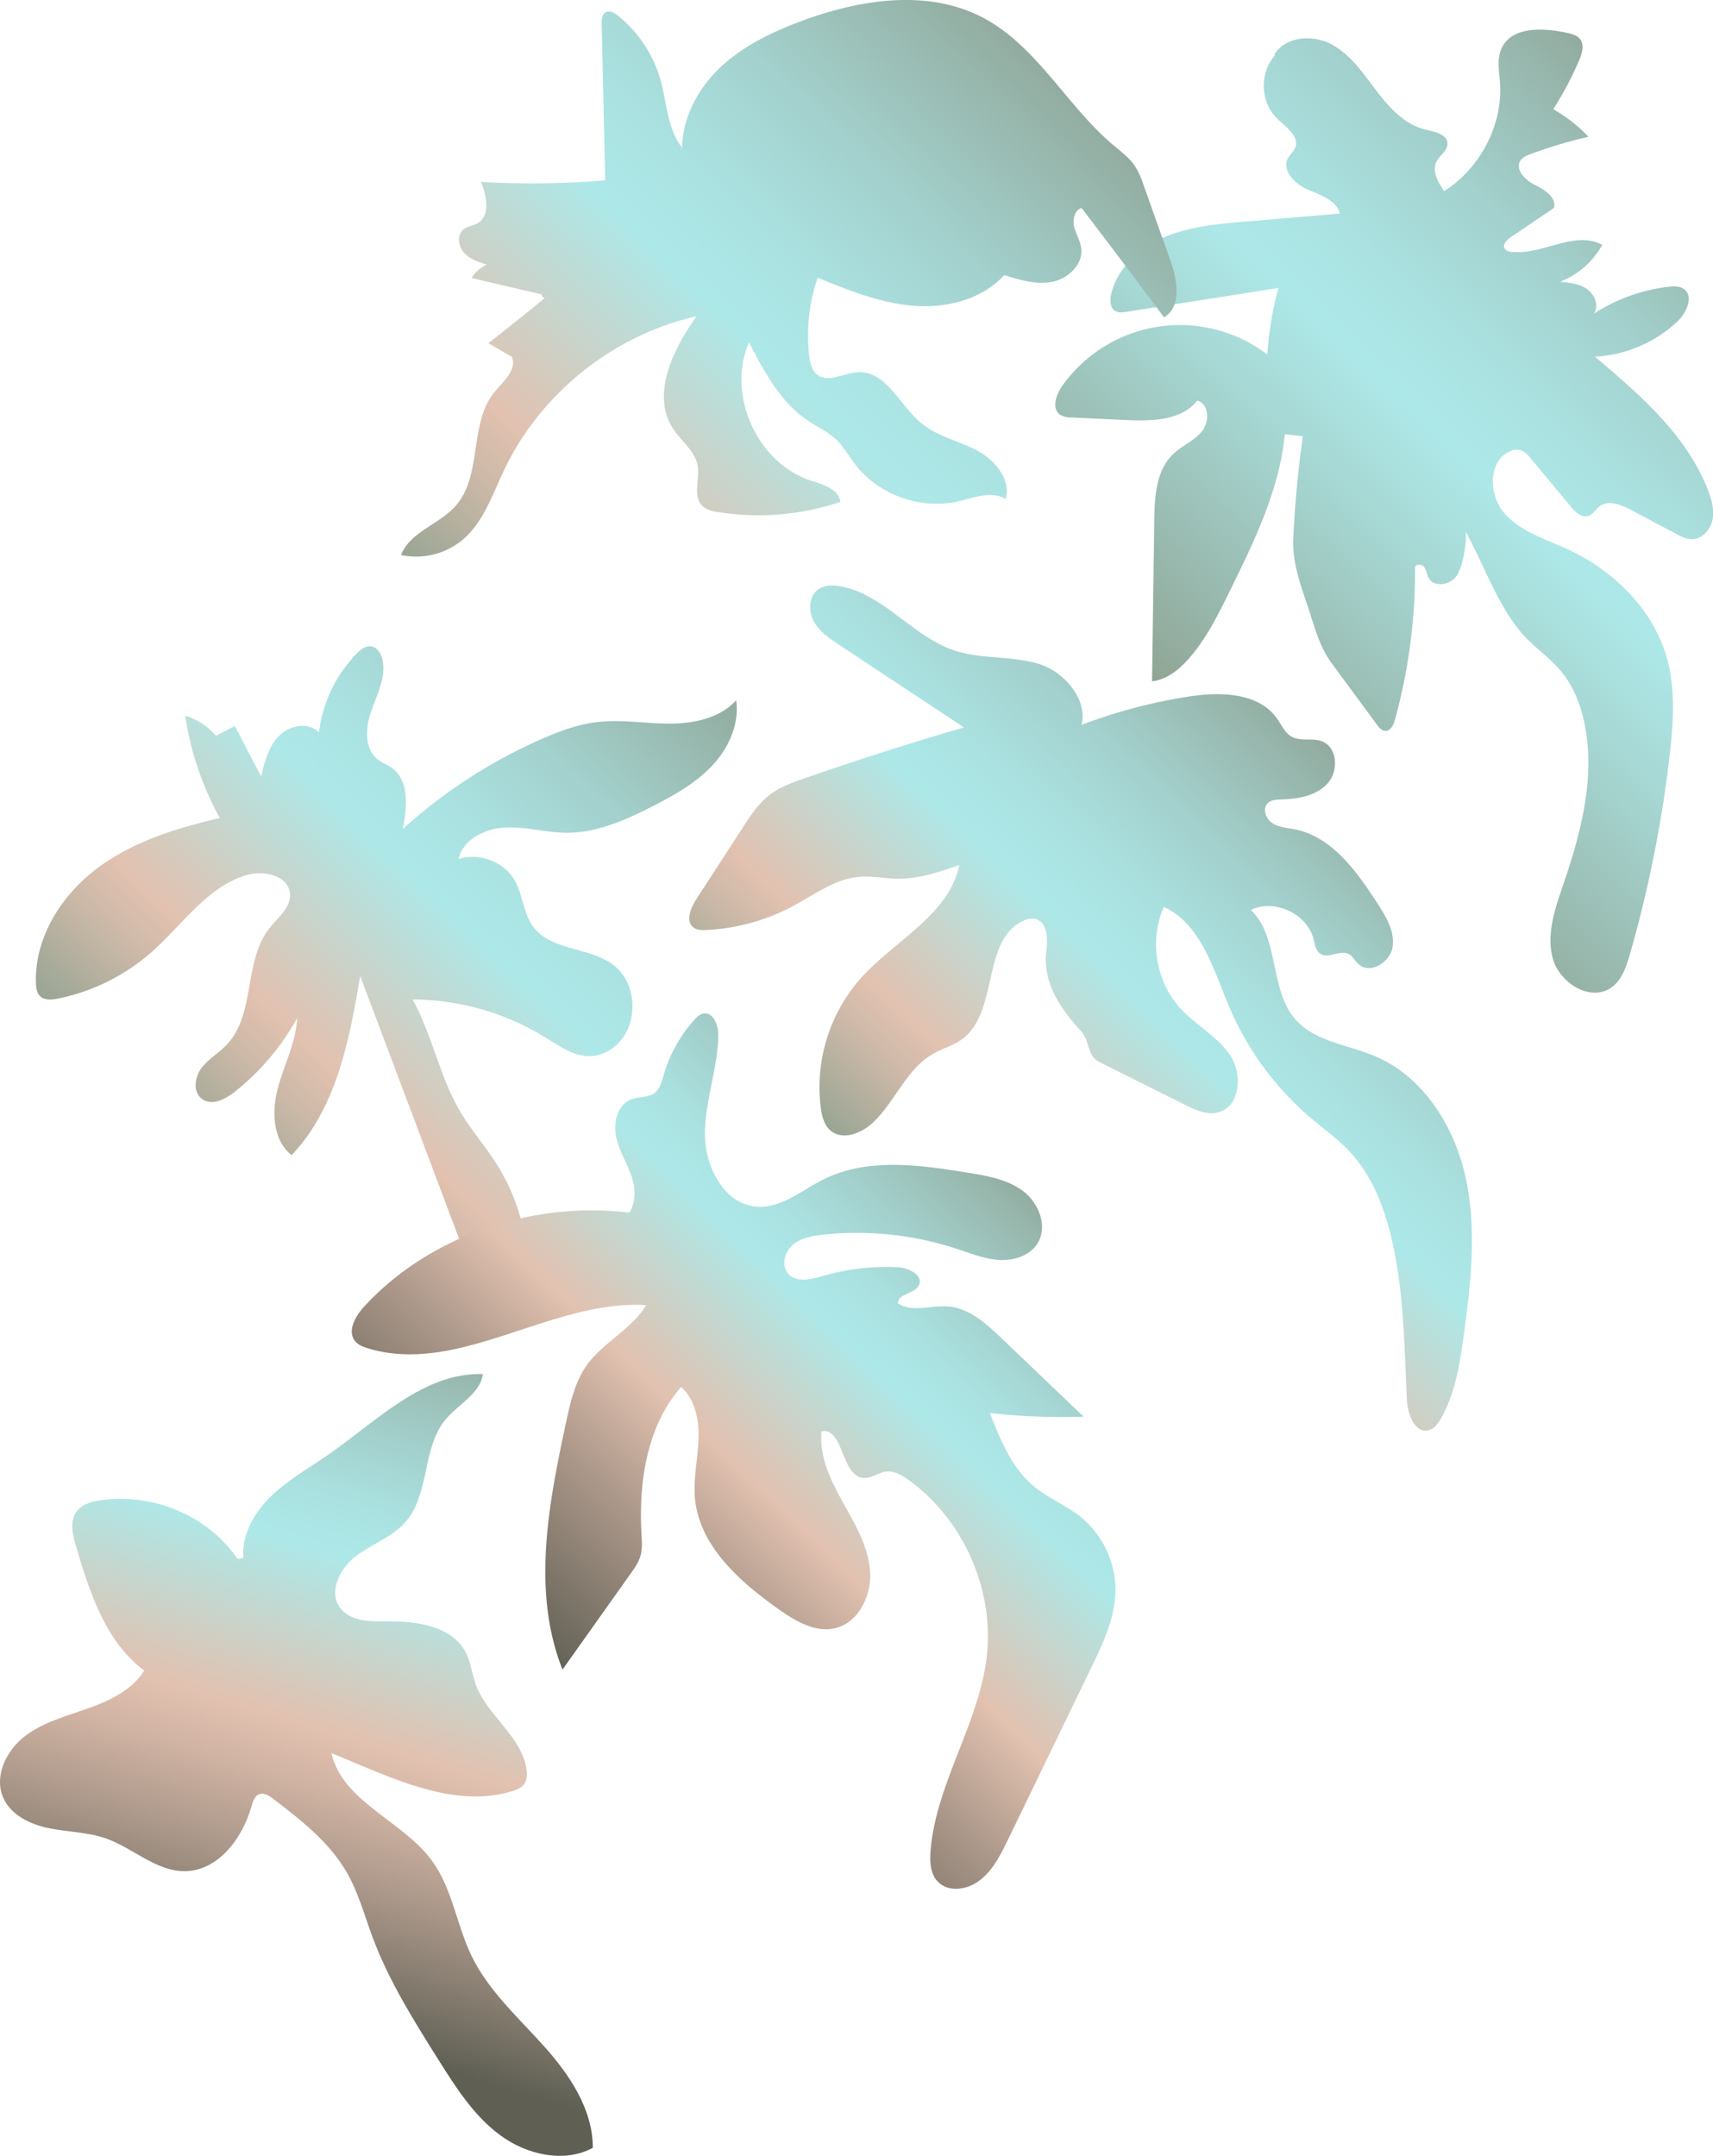 <svg xmlns="http://www.w3.org/2000/svg" xmlns:xlink="http://www.w3.org/1999/xlink" viewBox="0 0 875.57 1102.07"><defs><style>.cls-1{fill:url(#New_swatch_2);}.cls-2{fill:url(#New_swatch_3);}.cls-3{fill:url(#New_swatch_3-2);}.cls-4{fill:url(#New_swatch_3-3);}.cls-5{fill:url(#linear-gradient);}.cls-6{fill:url(#linear-gradient-2);}</style><linearGradient id="New_swatch_2" x1="618.93" y1="389.42" x2="898.93" y2="98.27" gradientUnits="userSpaceOnUse"><stop offset="0" stop-color="#8ea190"/><stop offset="0.07" stop-color="#93ac9e"/><stop offset="0.36" stop-color="#a6d7d3"/><stop offset="0.5" stop-color="#ade8e8"/><stop offset="0.6" stop-color="#aae2e1"/><stop offset="0.75" stop-color="#a3d1cd"/><stop offset="0.92" stop-color="#97b6ac"/><stop offset="1" stop-color="#91a89c"/></linearGradient><linearGradient id="New_swatch_3" x1="229.52" y1="320.13" x2="523.27" y2="14.68" gradientUnits="userSpaceOnUse"><stop offset="0" stop-color="#8ea190"/><stop offset="0.02" stop-color="#98a594"/><stop offset="0.16" stop-color="#cdb9a8"/><stop offset="0.23" stop-color="#e2c1b0"/><stop offset="0.5" stop-color="#ade8e8"/><stop offset="0.6" stop-color="#aae2e1"/><stop offset="0.75" stop-color="#a3d1cd"/><stop offset="0.92" stop-color="#97b6ac"/><stop offset="1" stop-color="#91a89c"/></linearGradient><linearGradient id="New_swatch_3-2" x1="466.78" y1="628.64" x2="696.26" y2="390.02" xlink:href="#New_swatch_3"/><linearGradient id="New_swatch_3-3" x1="98.79" y1="595.73" x2="355.22" y2="329.09" xlink:href="#New_swatch_3"/><linearGradient id="linear-gradient" x1="291.91" y1="868.41" x2="536.77" y2="613.8" gradientUnits="userSpaceOnUse"><stop offset="0" stop-color="#5f5f54"/><stop offset="0.08" stop-color="#756f63"/><stop offset="0.26" stop-color="#ad998b"/><stop offset="0.41" stop-color="#e2c1b0"/><stop offset="0.65" stop-color="#ade8e8"/><stop offset="0.72" stop-color="#aae2e1"/><stop offset="0.82" stop-color="#a3d1cd"/><stop offset="0.95" stop-color="#97b6ac"/><stop offset="1" stop-color="#91a89c"/></linearGradient><linearGradient id="linear-gradient-2" x1="141.45" y1="1032.91" x2="246.36" y2="683.54" gradientUnits="userSpaceOnUse"><stop offset="0" stop-color="#5f5f54"/><stop offset="0.03" stop-color="#69675b"/><stop offset="0.21" stop-color="#aa9789"/><stop offset="0.34" stop-color="#d3b5a5"/><stop offset="0.41" stop-color="#e2c1b0"/><stop offset="0.65" stop-color="#ade8e8"/><stop offset="0.72" stop-color="#aae2e1"/><stop offset="0.82" stop-color="#a3d1cd"/><stop offset="0.95" stop-color="#97b6ac"/><stop offset="1" stop-color="#91a89c"/></linearGradient></defs><g id="Layer_2" data-name="Layer 2"><g id="Plant"><g id="Petals_dark" data-name="Petals dark"><path class="cls-1" d="M651.76,28.27c-8.09,8.74-7.66,24,.92,32.23,4.6,4.42,11.79,9.3,9.29,15.17-.82,1.93-2.61,3.29-3.63,5.13-3.44,6.26,3.46,13.26,10,16.07s14.7,5.39,16.53,12.29l-48.52,4.13c-13.83,1.18-27.92,2.42-40.73,7.77S571.3,136.67,568,150.15c-.8,3.26-.68,7.48,2.3,9,1.58.81,3.48.56,5.23.28l77.91-12.2a172.39,172.39,0,0,0-5.67,34,73.74,73.74,0,0,0-105,16.29c-3.16,4.49-5.33,11.69-.71,14.65a11.08,11.08,0,0,0,5.53,1.24l28.14,1.32c13,.61,28.16.31,36.23-9.93,6.12,1.57,6.35,10.83,2.36,15.72s-10.27,7.34-14.81,11.74c-8.64,8.36-9.36,21.75-9.53,33.78l-1.13,82.24c7.59-.83,14-6.07,19-11.83,8.95-10.25,15-22.63,21-34.85C641.35,276.22,654,250.12,656.7,222l9.24,1q-3.72,26.22-4.92,52.7c-.53,11.83,3.9,23.8,7.65,35,3.51,10.48,5.62,19.72,12.18,28.61l22.94,31.14c1.1,1.48,2.44,3.1,4.28,3.17,2.73.12,4.23-3.08,4.95-5.72a288.25,288.25,0,0,0,10.27-77.73c.26-2,3.46-1.85,4.68-.26s1.31,3.77,2.27,5.52c2.76,5.07,11.16,3.67,14.35-1.14s5.14-16.76,4.57-22.5c10,18.12,17.86,42.24,33,56.42,5.34,5,11.27,9.48,15.92,15.15,6.41,7.8,10.11,17.55,12,27.46,5.27,27.05-2,54.9-10.91,81-4.24,12.37-8.94,25.61-5.46,38.22s19.39,22.38,30,14.72c5.32-3.84,7.54-10.56,9.36-16.86a628,628,0,0,0,20.31-101.52c1.92-16.63,3.14-33.74-1.35-49.87-7-25.08-27.39-45-51-55.84-11.28-5.19-23.89-8.94-32.08-18.28s-8.42-26.92,3-31.76a8,8,0,0,1,4.52-.7c2.56.46,4.44,2.59,6.11,4.6l20.34,24.5c2.3,2.76,5.53,5.83,8.95,4.72,2.41-.79,3.7-3.36,5.72-4.9,4.53-3.44,11-.85,16,1.81l23.37,12.37c2.36,1.25,4.83,2.53,7.5,2.62,5.27.16,9.7-4.61,10.8-9.76s-.39-10.49-2.29-15.4c-10.89-28.07-34.76-48.71-57.76-68.14a66.6,66.6,0,0,0,42.35-18.21c4.62-4.42,8.3-12.74,3.06-16.42-2.2-1.54-5.13-1.42-7.8-1.11a89,89,0,0,0-38.13,13.75c2.71-4,.45-9.79-3.49-12.56s-9-3.29-13.79-3.73a42.91,42.91,0,0,0,21.57-18.87c-13.9-7.7-30.76,5.39-46.54,3.54a4.34,4.34,0,0,1-3.33-1.54c-1.33-2,1-4.5,3-5.87l22.11-15c1.53-5.34-4.67-9.34-9.65-11.78s-10.49-8-7.33-12.6c1.15-1.66,3.15-2.47,5.05-3.17a240.94,240.94,0,0,1,29.64-8.87,78.63,78.63,0,0,0-18-14.09,170.81,170.81,0,0,0,13.23-25c1.51-3.56,2.8-8,.32-11-1.55-1.86-4.1-2.48-6.46-3-12.2-2.64-28.38-3.44-33.54,7.92-2.48,5.45-1.19,11.76-.78,17.74,1.5,21.73-10.5,43.84-28.55,55.22-3.13-4.51-6.39-10.26-3.89-15.15,1.66-3.24,5.65-5.48,5.58-9.11-.08-4.82-6.5-6.08-11.18-7.17-10.67-2.5-18.62-11.26-25.24-20s-13-18.23-22.62-23.48-23.69-4.35-29.4,5.07C651.6,28.36,651.89,29,651.76,28.27Z"/><path class="cls-2" d="M349.42,84c-3.25-17,4.33-34.77,16.38-47.2s28.08-20.23,44.32-26.22C439.85-.37,474.31-5.71,502.35,9c27.7,14.55,42.83,45.11,66.77,65.25,3.89,3.28,8.08,6.35,10.93,10.56a43.83,43.83,0,0,1,4.53,10L598.17,133c3.58,10.06,6,23.79-3.21,29.24q-20.87-28.12-42.15-55.92c-3.63,1.16-4.67,6-3.76,9.67s3.09,7.06,3.59,10.85c1.08,8.27-6.63,15.62-14.82,17.23s-16.57-.93-24.53-3.45c-11.41,12.59-29.7,17.08-46.63,15.68s-33-7.92-48.71-14.35a90.79,90.79,0,0,0-4.33,40c.41,3.47,1.19,7.23,3.88,9.45,5.62,4.64,13.77-.72,21.05-1.11,14.33-.77,21.32,16.87,32.35,26.05,8.07,6.71,18.88,8.94,28.19,13.8S516.93,245,514,255.09c-7.14-4.35-16.19-.64-24.34,1.23-19.29,4.4-40.81-3.42-52.77-19.18-3.14-4.15-5.69-8.8-9.45-12.39-4.21-4-9.66-6.46-14.5-9.7-14-9.4-22.35-25.05-30.1-40.05-11.61,26.64,4.06,61.64,31.68,70.71,6.23,2,14.22,4.37,15,10.88a131.66,131.66,0,0,1-62.44,5.2c-2.9-.46-5.95-1.11-8.06-3.15-5.14-5-1.2-13.66-2.46-20.71-1.31-7.35-8.14-12.21-12.3-18.41-11.68-17.44-.42-40.75,11.78-57.83-42.38,9.5-79.72,39.32-98.35,78.56-6,12.6-10.52,26.63-21.16,35.64A37.23,37.23,0,0,1,205,283.75c4.59-11.88,19.59-15.68,28-25.26,13.67-15.62,6.59-42.1,19.79-58.12,4.49-5.46,11.61-11.42,8.86-17.93l-12-7c9.65-7.59,19.29-15.17,28.78-23.08a2.24,2.24,0,0,1-1.68-1.89L241,142.13a18.4,18.4,0,0,1,7.89-6.88c-4.3-1.31-8.83-2.78-11.8-6.15s-3.54-9.3,0-12c2-1.48,4.63-1.66,6.79-2.84,6.88-3.75,4.93-14,2-21.29a436.47,436.47,0,0,0,63.46-.81l-1.82-79.91c-.05-2.24.16-4.95,2.14-6s4.37.31,6.13,1.72a64.93,64.93,0,0,1,22,33.57c3.37,12.53,3.55,27.17,13,36.32C349.93,79.81,349,81.76,349.42,84Z"/><path class="cls-3" d="M546.27,373.12a273,273,0,0,1,61.06-17c16.27-2.54,35.94-2.22,45.42,11.25,2.29,3.27,4,7.27,7.44,9.22,4.61,2.57,10.58.51,15.51,2.39,8,3.06,8.58,15.28,2.81,21.58s-15,7.88-23.57,8.13c-2.42.07-5.08.16-6.84,1.81-3,2.75-1.17,8.06,2.2,10.27s7.63,2.42,11.58,3.21c19.08,3.84,31.64,21.58,42.22,37.91,4.35,6.71,8.88,14.22,7.71,22.13s-11.52,14.28-17.41,8.88c-1.83-1.68-2.94-4.18-5.16-5.26-4.46-2.16-10.35,2.68-14.44-.11-2.29-1.55-2.68-4.68-3.36-7.36-3.31-13.09-19.92-20.84-32.08-15,14.76,14.21,9.32,40.75,22.89,56.11,10,11.28,26.69,12.78,40.55,18.65,24.81,10.51,40.74,36,46.41,62.4s2.61,53.71-1.06,80.41c-2,14.66-4.34,29.69-11.71,42.53-1.41,2.47-3.23,5-6,5.8-7.06,2.06-11-8-11.31-15.3-1.37-28.18-1.52-56.68-8.22-84.08-3.79-15.5-9.88-30.86-20.69-42.59-6.11-6.62-13.52-11.88-20.38-17.71a152.9,152.9,0,0,1-41.34-56.19c-8.27-19.39-14.48-42.78-33.63-51.58-7.56,16.92-4.11,38.19,8.42,51.85,7.89,8.59,18.87,14.25,25.4,23.92s5.27,26.28-6,29.25c-5.85,1.55-11.88-1.24-17.29-4L561.92,542.9c-6.52-3.28-4.62-10.72-9.59-16.06-10.72-11.54-19.55-25.14-17.5-40.76.83-6.28.52-14.81-5.64-16.29a9.59,9.59,0,0,0-6.07.91c-21.53,9.62-12.41,46.89-31.54,60.67-4.44,3.19-9.88,4.64-14.63,7.34-13.63,7.78-19.38,24.42-30.79,35.19-5.88,5.54-15.61,9.29-21.71,4-3.29-2.86-4.38-7.46-4.94-11.78a84.09,84.09,0,0,1,20.87-66.49c17.37-19.1,44.79-32.1,49.93-57.4-10.26,3.54-20.78,7.13-31.63,7-6.44-.1-12.86-1.52-19.28-1-12.54,1-23.15,9.14-34.25,15.06a104.78,104.78,0,0,1-44.29,12.15c-2.14.1-4.44.08-6.2-1.14-4.33-3-1.83-9.78,1-14.21q12-18.52,24-37.06c4-6.17,8.13-12.47,14-16.89,5-3.79,11.1-6,17.06-8.05q40.62-14.22,82-26.22l-63.64-42.1c-5.08-3.36-10.36-6.93-13.23-12.3s-2.38-13.06,2.71-16.4c3.15-2.06,7.24-2,10.95-1.35,22.15,4,37,25.73,58.37,32.82,13.89,4.62,29.28,2.58,43.25,6.92s26.65,20.35,20.74,34C551.67,374.35,551.45,375.22,546.27,373.12Z"/><path class="cls-4" d="M112.34,418.18a155.21,155.21,0,0,1-17.66-52.3,33.73,33.73,0,0,1,15.74,10.27l9.62-5,13.41,25.76c1.79-7.43,3.79-15.26,9.14-20.72s15.23-7.27,20.44-1.68a69.53,69.53,0,0,1,19.26-40.35c2-2.08,4.64-4.17,7.51-3.73,3,.47,4.95,3.63,5.65,6.63,2,8.81-2.55,17.59-5.58,26.11s-3.89,19.58,3.25,25.11c2.14,1.66,4.76,2.59,7,4.14,9.24,6.5,8,20.32,5.74,31.39a263.66,263.66,0,0,1,70.94-46c9.05-4,18.43-7.47,28.24-8.65,12.32-1.48,24.76.75,37.16.76S368,367.17,376.27,358c1.75,12.12-3.84,24.4-12.2,33.35S344.82,406.38,333.93,412c-14,7.16-28.84,13.83-44.53,13.71-10.39-.07-20.63-3.14-31-2.68s-21.8,6-24,16.13c10.58-3.52,23.33,1.41,28.79,11.14,4.13,7.36,4.31,16.63,9.31,23.42,9.07,12.29,28.43,10.35,40.74,19.38,13.24,9.71,13.38,32.56.27,42.43a21.07,21.07,0,0,1-10.17,4.28c-8.94,1-17-4.76-24.68-9.49a130.14,130.14,0,0,0-67.77-19.38c10,18.1,13.74,39.23,24.21,57.09,5.58,9.53,13,17.9,18.87,27.25a103.46,103.46,0,0,1,15,41.58c1.24,9.52-.84,21.94-10.2,24.09-10.07,2.32-17.2-9.38-20.84-19q-26.91-71.5-53.81-143c-5.57,32.74-12.15,67.56-35.07,91.58-9.7-7.71-10.21-22.4-7-34.37s9.27-23.35,9.82-35.73a125.24,125.24,0,0,1-31.91,37.73c-4.76,3.77-11.52,7.24-16.5,3.79s-4.06-11.16-.5-15.92,9-7.74,13-12.05c14.7-15.51,8.48-42.64,21.73-59.4,4.41-5.57,11.16-10.72,10.54-17.79-.83-9.35-13.69-12.12-22.66-9.32-20,6.23-32.49,25.48-48.2,39.34A103.81,103.81,0,0,1,29.7,510.48c-3.26.66-7.15,1-9.42-1.45-1.5-1.62-1.8-4-1.89-6.22-.92-22.38,12-43.72,29.56-57.58S87.39,424,112.34,418.18Z"/><path class="cls-5" d="M316.52,624.36c7.19-3,9-12.7,7.09-20.26s-6.52-14.25-8.43-21.82,0-17.24,7.28-20.17c4-1.63,9-.88,12.38-3.6,2.58-2.09,3.42-5.58,4.33-8.77a72.71,72.71,0,0,1,15.72-28.4c1.26-1.4,2.69-2.81,4.53-3.19,5.13-1,7.8,6,7.72,11.21-.26,16.89-6.75,33.25-6.84,50.14s9.84,36.29,26.7,37.37c12.41.79,22.84-8.43,34-14,22.43-11.13,49-7.38,73.76-3.37,10,1.63,20.44,3.44,28.45,9.63s12.47,18.24,6.95,26.73c-4,6.19-12.11,8.67-19.48,8.23s-14.37-3.27-21.39-5.59a163.24,163.24,0,0,0-68.55-7.31c-5.57.59-11.43,1.63-15.65,5.3s-5.89,10.83-2,14.88c4.26,4.46,11.58,2.61,17.5.9a117.47,117.47,0,0,1,38.35-4.44c5.63.29,13.23,4.23,10.72,9.28-2.21,4.42-10.86,4.24-10.71,9.18,7.33,4.78,17,.87,25.75,1.6,10.69.88,19.33,8.71,27.09,16.11l42.1,40.22a335,335,0,0,1-47.92-1.85c5.35,13.71,11.12,28,22.42,37.43,7.25,6,16.27,9.6,23.68,15.45a48.3,48.3,0,0,1,18.07,37.89c-.16,13.92-6.36,27-12.42,39.5l-42.49,87.76c-3.91,8.07-8.12,16.51-15.5,21.62-6.12,4.22-15.36,5.25-20.44-.16-3.81-4-4.09-10.23-3.64-15.77,2.8-34.38,24.67-64.81,28.68-99.07s-11.86-70.31-40-90.48c-3.42-2.46-7.39-4.78-11.56-4.24-3.95.52-7.43,3.57-11.41,3.24-11.56-.94-10.07-26-21.48-23.82-1.22,12.62,4.58,24.78,10.72,35.87s13,22.38,14.08,35-5.63,27-18,29.8c-10.26,2.29-20.34-3.82-28.91-9.9-19.89-14.11-40.34-32.3-42.56-56.59-.9-9.85,1.39-19.69,1.81-29.58s-1.47-20.71-8.87-27.29c-17.55,20-21.77,48.63-20.26,75.23.21,3.69.51,7.46-.5,11s-3.06,6.4-5.12,9.29L287.52,853.5c-15.8-39.78-7.19-84.57,1.82-126.4,2.2-10.19,4.54-20.68,10.57-29.17,8.39-11.78,22.94-18.31,30.36-30.71-48.49-3-95.63,36.12-142.14,22.08-2.41-.72-4.89-1.67-6.52-3.59-4.31-5.1-.05-12.8,4.47-17.72,33.69-36.65,86.86-54.26,136.3-48H323C323,621.13,323,622.22,316.52,624.36Z"/><path class="cls-6" d="M124.37,796.36c-.9-11.92,5.7-23.32,14.31-31.62s19.17-14.2,29-21c24.94-17.35,48.8-42.24,79.17-41.3-1.47,10.15-12.63,15.4-19.18,23.3-12,14.54-7.95,37.95-20.33,52.22-6.7,7.73-17,11.22-25.18,17.34s-14.37,18-8.52,26.38c5,7.12,15.19,7.33,23.86,7.18,15.47-.27,33.87,2.42,40.76,16.28,2.44,4.91,3,10.54,4.81,15.72,5.81,16.32,24.12,27,26.1,44.25.28,2.37.16,4.95-1.22,6.9s-3.73,2.88-6,3.59c-25.19,7.87-52.08-2.48-76.43-12.68l-16.1-6.74c5.56,25,36.38,34.45,51.44,55.13C231.21,965.49,233.35,984,241,999.82c8.6,17.77,23.7,31.34,36.87,46S303.06,1078.25,303,1098c-14.81,7.93-33.78,3.52-47.31-6.44S232.92,1067,224,1052.82c-12.52-19.91-25.12-40-33.38-62-4.24-11.31-7.35-23.15-13.37-33.62-8.91-15.51-23.48-26.81-37.68-37.69-2-1.56-4.56-3.21-7-2.34s-3.3,3.72-4,6.18c-4.6,16.38-17,33-34,33.21-14.77.17-26.58-11.9-40.53-16.77-9.25-3.23-19.28-3.21-28.88-5.16S5.59,928,1.65,919c-4.77-10.86,1.43-23.92,10.78-31.22s21.17-10.41,32.36-14.36S67.46,864,73.74,854C53.94,839.33,45.81,814,38.83,790.44c-1.76-5.92-3.35-12.86.34-17.81,2.76-3.7,7.65-5,12.22-5.69,26.38-3.84,54.43,7.55,69.68,29.49C121.28,796.87,121.5,797.3,124.37,796.36Z"/></g></g></g></svg>